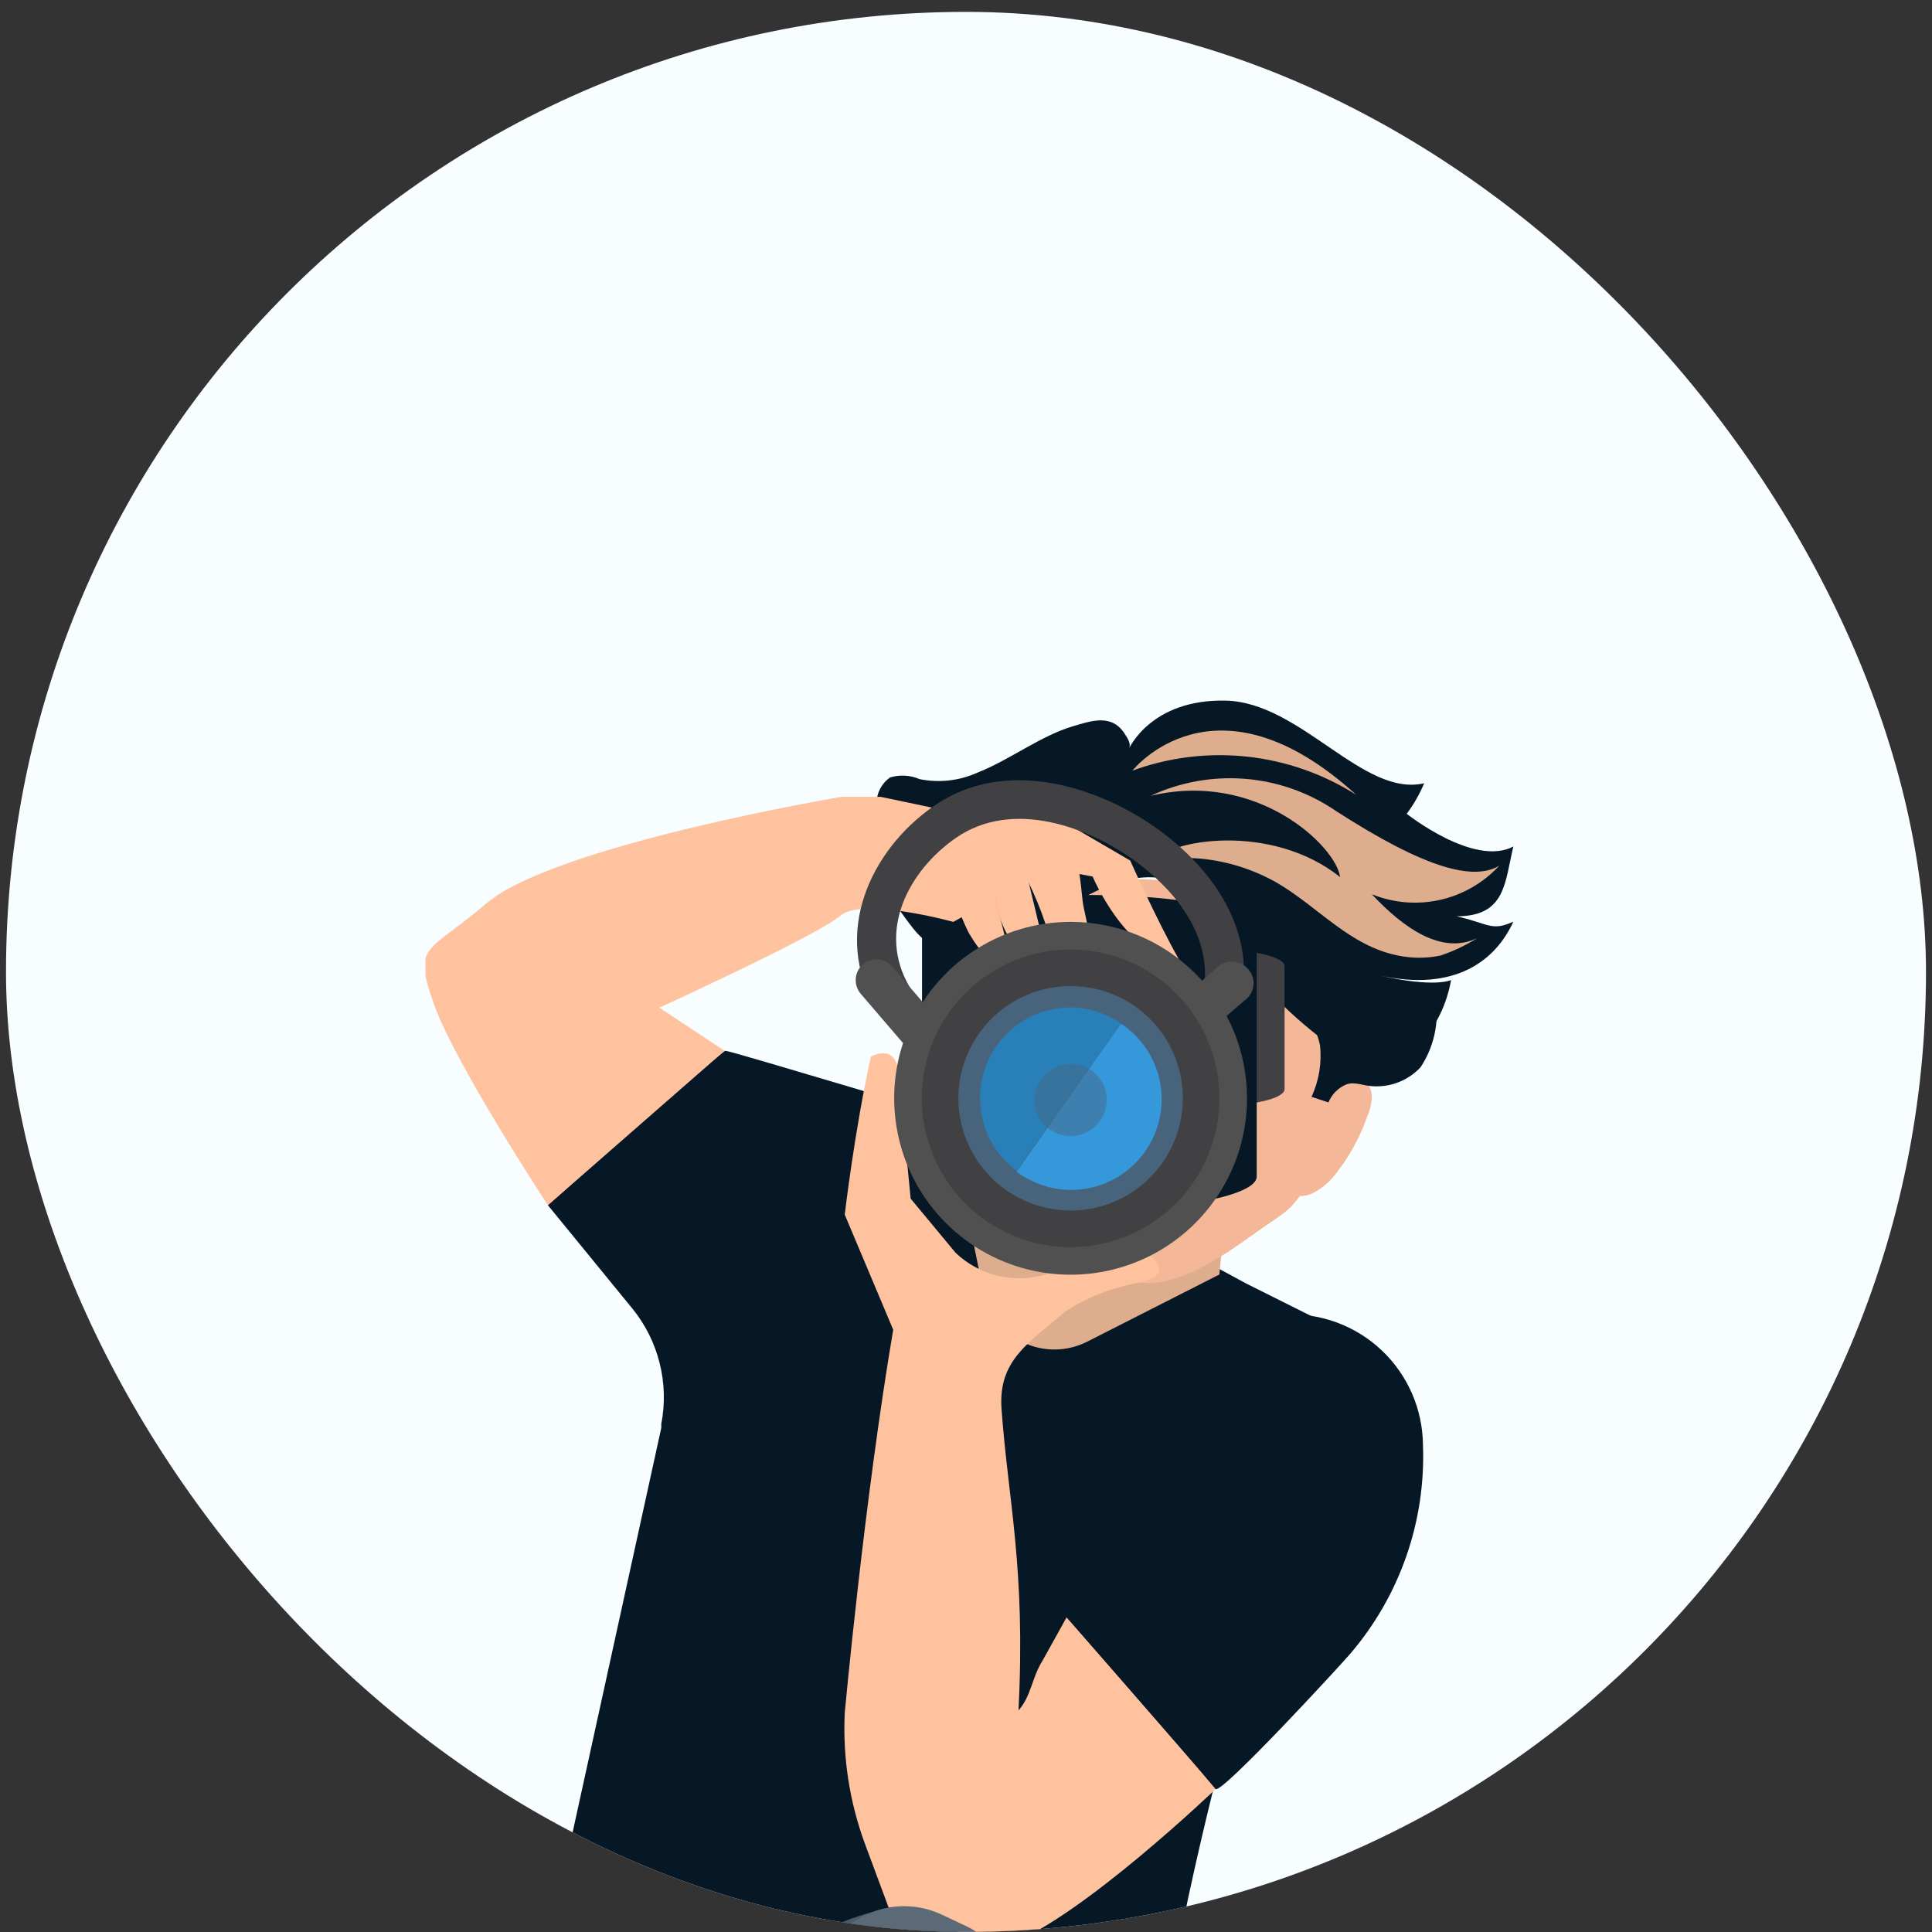 <svg width="161" height="161" viewBox="0 0 161 161" fill="none" xmlns="http://www.w3.org/2000/svg">
<rect x="0" y="0" width="161" height="161" fill="#333333" stroke="none"/>
<g clip-path="url(#clip0_15_660)">
<rect x="0.5" y="0.99" width="160" height="160" rx="80" fill="#F8FDFF"/>
<g clip-path="url(#clip1_15_660)">
<path d="M113.936 93.039C113.341 94.747 112.468 96.344 111.351 97.765C110.826 98.487 110.133 99.07 109.331 99.461C108.927 99.643 108.48 99.704 108.042 99.636C107.605 99.567 107.196 99.374 106.867 99.078C106.546 98.602 106.362 98.046 106.337 97.472C106.312 96.898 106.447 96.328 106.726 95.826C107.548 93.773 108.874 91.96 110.583 90.555C111.411 89.889 112.603 89.303 113.471 89.869C113.726 90.027 113.937 90.247 114.085 90.508C114.233 90.769 114.314 91.063 114.319 91.363C114.3 91.941 114.17 92.51 113.936 93.039Z" fill="#F4B798"/>
<path d="M103.838 106.954L77.14 92.474L73.929 91.504C70.112 102.793 79.018 113.214 79.988 124.624C83.259 144.233 77.827 162.752 82.169 183.452C82.431 184.603 73.929 187.814 74.232 188.925C81.335 189.275 88.454 189.039 95.518 188.218C95.639 188.218 95.78 184.502 95.881 179.393C96.164 167.458 101.94 145.869 101.94 145.869L113.37 111.72L103.838 106.954Z" fill="#061725"/>
<path d="M101.92 102.955L101.617 106.207L90.57 111.821C89.752 112.229 88.852 112.447 87.938 112.458C87.023 112.469 86.118 112.272 85.291 111.884C84.463 111.495 83.734 110.924 83.159 110.214C82.583 109.504 82.176 108.672 81.967 107.782L79.947 97.685L89.156 100.552L101.92 102.955Z" fill="#DEAD8E"/>
<path d="M102.364 73.854C98.57 73.4 94.753 73.177 90.933 73.188C87.46 73.369 84.572 76.338 83.118 79.246C81.715 82.418 81.105 85.883 81.341 89.344C81.308 92.85 82.118 96.313 83.703 99.441C85.925 103.48 89.459 104.571 93.235 106.388C97.012 108.206 101.475 104.974 104.605 102.753C108.644 99.865 107.594 101.582 113.208 90.272C116.944 82.72 111.411 74.44 102.364 73.854Z" fill="#F4B798"/>
<path d="M111.451 84.679C111.261 84.594 111.079 84.492 110.906 84.376L107.049 81.872C107.372 82.074 107.816 83.386 108.099 83.77C109.063 84.648 109.727 85.806 109.997 87.082C110.164 88.56 109.92 90.056 109.291 91.404L110.704 91.868C110.978 91.195 111.509 90.657 112.178 90.374C112.865 90.111 113.592 90.475 114.339 90.515C115.087 90.572 115.839 90.46 116.538 90.187C117.237 89.915 117.866 89.488 118.378 88.94C119.472 87.294 119.925 85.304 119.651 83.346C119.327 84.336 118.701 84.416 117.813 84.457C116.621 84.457 115.45 84.982 114.238 85.083C113.29 85.254 112.312 85.112 111.451 84.679Z" fill="#061725"/>
<path d="M81.462 64.383C84.168 63.312 86.732 61.313 89.398 60.526C90.913 60.081 92.65 59.435 93.74 61.172C93.962 61.535 94.305 61.98 94.063 62.424C94.063 62.424 95.881 58.243 102.141 58.385C108.402 58.526 113.592 66.463 118.681 65.271C118.303 66.176 117.814 67.031 117.227 67.816C117.227 67.816 122.841 72.279 126.113 70.542C125.386 73.551 125.487 76.358 121.387 76.358C124.113 76.984 124.295 77.631 126.113 76.803C124.659 79.993 121.306 82.72 114.864 81.266C119.569 82.356 120.922 81.67 120.922 81.67C120.922 81.67 119.408 92.11 109.795 86.294C106.661 83.829 103.935 80.885 101.717 77.57C100.647 76.076 99.698 73.955 97.799 73.39C93.76 72.239 90.246 74.844 87.015 76.722C83.784 78.6 79.139 81.246 76.11 77.388C73.464 74.016 71.788 70.825 73.101 66.422C73.236 65.76 73.619 65.175 74.171 64.787C74.983 64.542 75.856 64.592 76.635 64.928C78.261 65.257 79.95 65.066 81.462 64.383Z" fill="#061725"/>
<path d="M95.88 66.321C98.347 65.17 101.071 64.682 103.784 64.905C106.496 65.128 109.104 66.055 111.349 67.594C118.68 72.319 122.76 73.45 124.941 72.138C123.623 73.569 121.9 74.564 120.002 74.99C118.104 75.416 116.121 75.252 114.318 74.52C116.984 77.368 120.154 79.589 123.103 78.176C122.143 78.785 121.112 79.273 120.033 79.63C118.874 79.872 117.678 79.872 116.519 79.63C112.48 78.842 109.875 75.591 106.422 73.571C104.462 72.453 102.287 71.764 100.04 71.552C99.368 71.492 98.693 71.492 98.021 71.552C97.637 71.552 96.123 71.552 95.88 71.915C97.395 69.896 105.978 68.543 111.673 73.087C111.349 70.542 104.766 64.181 95.88 66.321Z" fill="#DEAD8E"/>
<path d="M82.168 183.452C77.826 162.752 83.258 144.234 79.987 124.624C78.957 113.214 70.051 102.794 73.928 91.505L70.818 90.576C66.173 89.202 60.721 87.567 60.438 87.567C60.155 87.567 45.655 100.431 45.655 100.431L52.703 109.054C53.782 110.383 54.556 111.933 54.971 113.594C55.387 115.255 55.433 116.986 55.107 118.667C55.107 118.788 55.107 118.889 55.107 118.99L41.334 181.816C41.334 181.816 52.986 186.199 58.035 186.825C66.961 187.895 72.838 185.613 83.056 186.825C82.713 185.714 82.43 184.603 82.168 183.452Z" fill="#061725"/>
<path d="M74.818 158.936C74.818 158.936 62.559 159.481 48.564 179.635C38.467 194.337 35.862 200.699 36.043 201.244C36.225 201.789 34.407 208.494 38.568 213.765C42.728 219.036 54.926 219.823 60.358 218.127C65.79 216.431 74.797 187.087 74.797 187.087L74.818 158.936Z" fill="#4D5A68"/>
<path d="M88.893 134.762L101.333 149.06C101.333 149.06 90.085 159.844 84.026 162.046C83.219 162.328 74.05 158.956 74.05 158.956L72.031 153.523C70.778 150.072 70.222 146.407 70.395 142.739C70.395 142.739 72.031 124.948 74.434 110.811L70.395 101.219C70.395 101.219 71.223 94.13 72.576 88.051C74.595 87.042 74.838 89.041 74.838 89.041L75.888 99.886L79.624 104.389C80.594 105.317 81.791 105.976 83.095 106.298C84.399 106.62 85.764 106.596 87.056 106.227C89.075 105.439 91.539 103.844 93.821 104.026C94.629 104.094 95.407 104.365 96.083 104.813C97.82 106.651 94.669 106.833 93.72 107.156C91.937 107.588 90.243 108.326 88.712 109.337C85.662 111.962 83.178 113.376 83.461 117.415C84.006 125.028 85.48 130.622 84.875 142.537C85.965 141.285 85.965 139.831 86.894 138.357L88.893 134.762Z" fill="#FEC29E"/>
<path d="M62.559 168.103C62.377 169.194 58.196 185.37 58.196 185.37L51.855 240.018C51.855 240.018 57.025 244.925 66.093 241.29C70.273 228.022 80.229 191.59 80.229 191.59L83.46 181.493C84.732 177.539 85.158 173.363 84.712 169.234L84.349 165.882C84.218 164.719 83.789 163.609 83.102 162.66C82.416 161.712 81.496 160.957 80.431 160.47L78.412 159.521C77.308 159.014 76.097 158.787 74.885 158.861C73.673 158.935 72.498 159.307 71.465 159.945L66.194 163.156L62.559 168.103Z" fill="#5C6A78"/>
<path d="M107.048 109.539C108.526 109.466 110.003 109.691 111.392 110.203C112.78 110.714 114.051 111.501 115.128 112.516C116.205 113.53 117.066 114.752 117.659 116.108C118.252 117.463 118.565 118.925 118.58 120.404C118.825 126.763 116.661 132.979 112.521 137.812C111.552 138.943 101.717 149.606 101.293 149.081C98.829 146.092 88.106 133.894 88.106 133.894L93.376 124.1C93.376 124.1 100.929 109.721 107.048 109.539Z" fill="#061725"/>
<path d="M97.941 76.823H95.679C94.966 76.823 94.387 77.401 94.387 78.115V82.396C94.387 83.11 94.966 83.689 95.679 83.689H97.941C98.655 83.689 99.234 83.11 99.234 82.396V78.115C99.234 77.401 98.655 76.823 97.941 76.823Z" fill="#D13F4A"/>
<path d="M95.598 90.757V80.519C95.598 79.751 98.163 79.125 101.313 79.125C104.463 79.125 107.048 79.751 107.048 80.519V90.757C107.048 91.525 104.484 92.151 101.313 92.151C98.142 92.151 95.598 91.525 95.598 90.757Z" fill="#414042"/>
<path d="M104.726 98.048V77.409C104.726 75.854 98.486 74.582 90.771 74.582C83.057 74.582 76.837 75.854 76.837 77.409V98.048C76.837 99.603 83.077 100.855 90.771 100.855C98.465 100.855 104.726 99.603 104.726 98.048Z" fill="#061725"/>
<path d="M88.066 70.3C87.657 70.184 87.223 70.2 86.824 70.345C86.426 70.49 86.083 70.757 85.844 71.108C85.64 71.456 85.518 71.846 85.486 72.248C85.455 72.65 85.515 73.055 85.662 73.43C86.215 74.556 86.694 75.716 87.096 76.904C87.319 78.138 87.961 79.258 88.914 80.074C89.114 80.273 89.375 80.397 89.656 80.426C89.936 80.455 90.218 80.387 90.454 80.234C90.69 80.08 90.866 79.85 90.954 79.582C91.041 79.315 91.034 79.025 90.933 78.762C90.731 77.772 90.57 76.742 90.348 75.813C90.126 74.884 90.126 73.471 89.843 72.32C89.765 71.917 89.597 71.538 89.353 71.209C89.108 70.88 88.792 70.611 88.429 70.421C88.313 70.367 88.191 70.327 88.066 70.3Z" fill="#FEC29E"/>
<path d="M83.764 71.168H83.461C83.092 71.275 82.781 71.525 82.595 71.862C82.41 72.199 82.365 72.595 82.472 72.965C82.734 74.076 82.977 75.166 83.259 76.257C83.645 77.554 84.337 78.738 85.279 79.71C86.208 80.659 87.298 79.872 86.935 78.559L85.42 72.258C85.329 71.903 85.109 71.594 84.803 71.393C84.497 71.191 84.126 71.111 83.764 71.168Z" fill="#FEC29E"/>
<path d="M80.35 70.663H80.027C79.84 70.715 79.665 70.803 79.512 70.922C79.359 71.041 79.23 71.189 79.135 71.358C79.039 71.527 78.978 71.713 78.954 71.906C78.93 72.099 78.945 72.294 78.997 72.481C79.321 74.296 79.899 76.057 80.714 77.712C81.037 78.237 81.804 79.59 82.471 79.731C83.137 79.872 83.905 78.701 83.723 77.954L82.127 71.673C82.019 71.308 81.774 70.999 81.442 70.81C81.111 70.622 80.719 70.57 80.35 70.663Z" fill="#FEC29E"/>
<path d="M60.378 87.566L54.946 83.972C54.946 83.972 68.194 77.913 70.011 76.318C71.829 74.722 79.442 76.823 79.442 76.823L87.52 72.38L91.054 73.046C91.054 73.046 93.882 79.791 98.224 79.912C96.366 76.621 94.185 71.713 94.185 71.713L87.258 67.674H79.442L73.384 66.402H70.112C70.112 66.402 46.141 70.441 40.506 75.308C35.619 79.488 34.347 78.62 36.164 83.689C37.982 88.758 45.656 100.431 45.656 100.431L60.378 87.566Z" fill="#FEC29E"/>
<path d="M73.02 84.032C69.284 77.772 72.575 70.824 77.766 67.21C83.824 62.928 91.781 65.634 96.668 69.229C101.919 73.127 104.362 78.074 103.534 83.163L100.303 82.638C101.151 77.469 97.173 73.672 94.729 71.854C90.69 68.865 84.349 66.563 79.644 69.835C75.807 72.501 73 77.529 75.827 82.295L73.02 84.032Z" fill="#414042"/>
<path d="M71.909 80.356C71.735 80.509 71.593 80.694 71.49 80.901C71.388 81.109 71.328 81.334 71.312 81.565C71.297 81.796 71.328 82.027 71.403 82.246C71.477 82.465 71.595 82.667 71.748 82.841L75.787 87.546L78.432 85.304L74.393 80.599C74.246 80.419 74.066 80.27 73.861 80.16C73.657 80.051 73.433 79.983 73.201 79.96C72.971 79.937 72.737 79.961 72.516 80.029C72.294 80.097 72.088 80.208 71.909 80.356Z" fill="#505050"/>
<path d="M103.979 80.722C103.668 80.375 103.234 80.163 102.77 80.133C102.305 80.103 101.847 80.256 101.495 80.56L96.789 84.7L99.112 87.325L103.817 83.286C104.006 83.135 104.161 82.946 104.273 82.731C104.384 82.517 104.45 82.281 104.465 82.04C104.48 81.798 104.445 81.556 104.361 81.329C104.277 81.102 104.147 80.895 103.979 80.722Z" fill="#505050"/>
<path d="M103.919 91.504C103.923 94.414 103.064 97.259 101.45 99.68C99.836 102.101 97.54 103.988 94.853 105.103C92.165 106.219 89.207 106.511 86.354 105.945C83.5 105.378 80.879 103.978 78.821 101.92C76.764 99.863 75.363 97.241 74.797 94.388C74.23 91.534 74.523 88.576 75.638 85.889C76.753 83.202 78.641 80.906 81.062 79.292C83.483 77.678 86.328 76.819 89.237 76.823C93.129 76.828 96.861 78.376 99.613 81.129C102.365 83.881 103.914 87.612 103.919 91.504Z" fill="#505050"/>
<path d="M101.617 91.504C101.62 93.959 100.896 96.359 99.535 98.401C98.174 100.443 96.238 102.036 93.971 102.977C91.705 103.918 89.21 104.165 86.803 103.687C84.395 103.209 82.184 102.028 80.449 100.293C78.714 98.557 77.532 96.346 77.054 93.939C76.577 91.532 76.824 89.037 77.765 86.77C78.706 84.504 80.298 82.567 82.341 81.206C84.383 79.845 86.783 79.121 89.237 79.125C92.519 79.13 95.664 80.436 97.985 82.757C100.305 85.077 101.611 88.223 101.617 91.504Z" fill="#414042"/>
<path d="M98.567 91.505C98.571 93.356 98.025 95.166 96.999 96.707C95.973 98.248 94.513 99.449 92.804 100.159C91.095 100.87 89.213 101.057 87.397 100.696C85.582 100.336 83.914 99.445 82.605 98.136C81.296 96.828 80.405 95.16 80.045 93.344C79.685 91.528 79.872 89.647 80.582 87.937C81.292 86.228 82.493 84.768 84.034 83.742C85.575 82.716 87.386 82.171 89.237 82.175C91.711 82.175 94.084 83.158 95.834 84.907C97.584 86.657 98.567 89.03 98.567 91.505Z" fill="#48647C"/>
<path d="M93.417 85.305L84.713 97.644C86.021 98.618 87.606 99.148 89.237 99.158C90.861 99.162 92.444 98.641 93.749 97.673C95.055 96.706 96.013 95.343 96.483 93.787C96.952 92.232 96.907 90.566 96.355 89.038C95.803 87.51 94.772 86.201 93.417 85.305Z" fill="#3498DB"/>
<path d="M89.237 83.952C87.648 83.949 86.099 84.447 84.81 85.376C83.52 86.304 82.557 87.615 82.056 89.123C81.555 90.63 81.542 92.258 82.019 93.773C82.496 95.288 83.439 96.615 84.713 97.563L93.417 85.305C92.191 84.444 90.734 83.972 89.237 83.952Z" fill="#2980B9"/>
<path opacity="0.46" d="M92.225 91.646C92.23 92.243 92.056 92.827 91.727 93.325C91.398 93.823 90.928 94.212 90.377 94.442C89.827 94.672 89.22 94.733 88.635 94.618C88.049 94.502 87.511 94.216 87.089 93.793C86.667 93.371 86.38 92.834 86.264 92.248C86.149 91.662 86.21 91.056 86.44 90.505C86.671 89.954 87.059 89.485 87.557 89.156C88.055 88.826 88.64 88.653 89.237 88.657C90.029 88.657 90.79 88.972 91.35 89.532C91.911 90.093 92.225 90.853 92.225 91.646Z" fill="#48647C"/>
<path d="M94.366 64.222C94.366 64.222 101.232 55.497 113.026 66.241C110.279 64.495 107.168 63.404 103.932 63.054C100.696 62.704 97.423 63.103 94.366 64.222Z" fill="#DEAD8E"/>
</g>
</g>
<defs>
<clipPath id="clip0_15_660">
<rect x="0.5" y="0.99" width="160" height="160" rx="80" fill="white"/>
</clipPath>
<clipPath id="clip1_15_660">
<rect width="90.675" height="206.473" fill="white" transform="translate(35.457 58.344)"/>
</clipPath>
</defs>
</svg>
